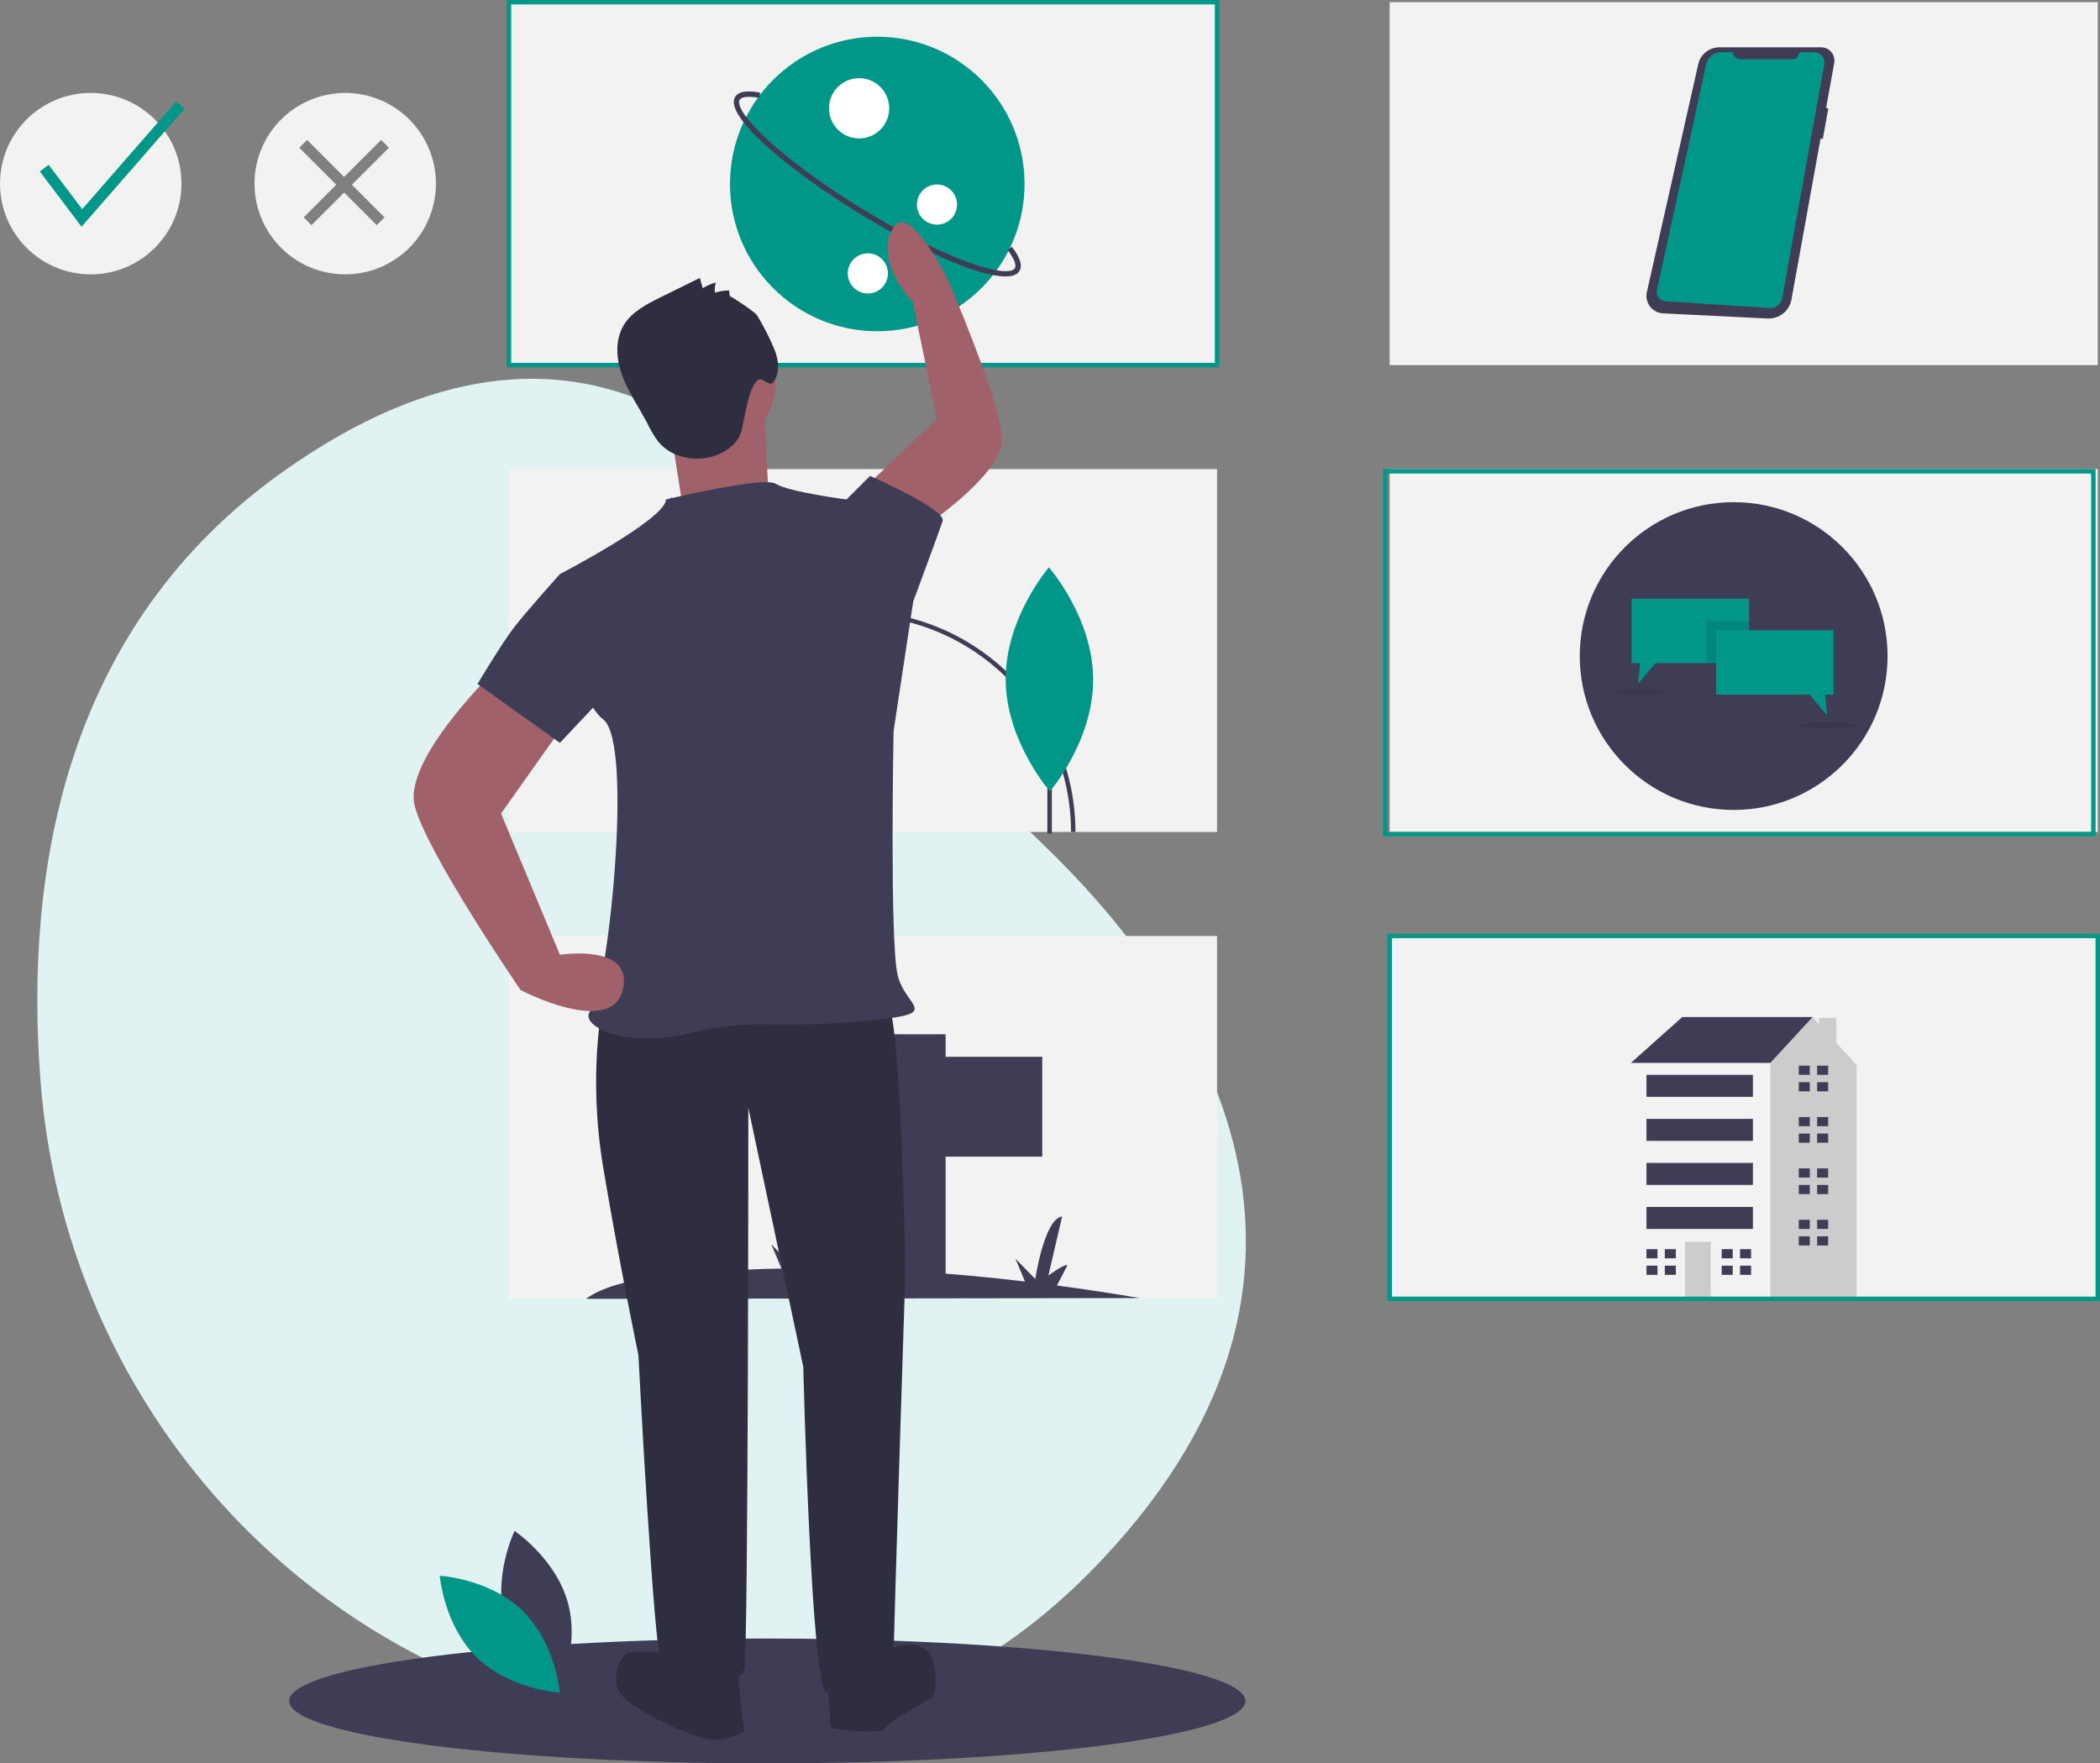 <svg width="387" height="325" viewBox="0 0 387 325" fill="none" xmlns="http://www.w3.org/2000/svg">
<rect x="0" y="0" width="387" height="325" fill="#808080" stroke="none"/>
<g clip-path="url(#clip0)">
<path d="M7.46 199.162C11.9 256.933 53.561 305.329 110.343 316.862C140.362 322.959 173.846 318.479 203.051 287.492C255.258 232.098 218.933 181.217 191.936 155.345C178.897 142.826 167.67 128.547 158.58 112.923C142.195 84.823 107.767 47.456 52.148 86.934C11.835 115.548 4.502 160.681 7.46 199.162Z" fill="#E0F2F1"/>
<path d="M229.5 313.492C229.5 319.83 190.288 324.965 141.835 324.998H141.395C117.744 324.998 96.267 323.78 80.441 321.805C79.764 321.715 79.096 321.63 78.442 321.54C75.751 321.185 73.236 320.801 70.92 320.403C59.85 318.475 53.289 316.083 53.289 313.492C53.289 311.394 57.581 309.432 65.079 307.737C69.039 306.841 73.89 306.027 79.479 305.307C80.507 305.169 81.562 305.04 82.644 304.918C98.233 303.095 118.824 301.986 141.395 301.986C145.781 301.986 150.096 302.029 154.312 302.109C196.844 302.924 229.5 307.708 229.5 313.492Z" fill="#3F3D56"/>
<path d="M386.592 172.498H256.097V239.377H386.592V172.498Z" fill="#F2F2F2"/>
<path d="M224.289 0.408H93.793V67.287H224.289V0.408Z" fill="#F2F2F2"/>
<path d="M224.697 67.694H93.386V0H224.697V67.694ZM94.201 66.879H223.881V0.816H94.201V66.879Z" fill="#009688"/>
<path d="M386.592 0.408H256.097V67.287H386.592V0.408Z" fill="#F2F2F2"/>
<path d="M224.289 86.453H93.793V153.332H224.289V86.453Z" fill="#F2F2F2"/>
<path d="M386.592 86.453H256.097V153.332H386.592V86.453Z" fill="#F2F2F2"/>
<path d="M224.289 172.498H93.793V239.377H224.289V172.498Z" fill="#F2F2F2"/>
<path d="M16.72 50.567C25.954 50.567 33.439 43.081 33.439 33.847C33.439 24.613 25.954 17.128 16.72 17.128C7.486 17.128 0 24.613 0 33.847C0 43.081 7.486 50.567 16.72 50.567Z" fill="#F2F2F2"/>
<path d="M63.617 17.128C60.31 17.128 57.077 18.108 54.328 19.945C51.578 21.782 49.435 24.394 48.169 27.449C46.904 30.504 46.573 33.866 47.218 37.109C47.863 40.352 49.456 43.331 51.794 45.67C54.132 48.008 57.111 49.6 60.355 50.246C63.598 50.891 66.96 50.56 70.015 49.294C73.07 48.029 75.681 45.886 77.518 43.136C79.356 40.387 80.336 37.154 80.336 33.847C80.336 29.413 78.575 25.16 75.439 22.025C72.303 18.889 68.051 17.128 63.617 17.128ZM70.862 40.059L69.42 41.501L63.413 35.493L57.405 41.501L55.963 40.059L61.971 34.051L55.148 27.228L56.589 25.786L63.413 32.609L70.236 25.786L71.678 27.228L64.854 34.051L70.862 40.059Z" fill="#F2F2F2"/>
<path d="M15.031 41.784L7.342 31.608L8.969 30.378L15.146 38.552L32.467 18.7L34.004 20.041L15.031 41.784Z" fill="#009688"/>
<path d="M210.081 239.239C204.778 238.341 199.679 237.569 194.782 236.925L196.718 233.172C196.065 232.945 193.197 235.094 193.197 235.094L195.738 224.2C192.455 224.596 190.786 235.719 190.786 235.719L187.118 231.959L188.894 236.187C176.013 234.63 163.053 233.814 150.078 233.744L151.735 230.532C151.082 230.305 148.214 232.454 148.214 232.454L150.755 221.56C147.472 221.956 145.803 233.08 145.803 233.08L142.135 229.319L144.016 233.797C136.557 233.92 129.109 234.426 121.702 235.313C123.378 230.309 129.071 225.549 129.071 225.549C124.723 226.842 122.443 229.009 121.251 231.029C121.144 220.704 122.861 210.441 126.323 200.712C126.323 200.712 117.336 220.267 118.483 233.393L118.62 235.724C111.002 236.814 108.005 239.377 108.005 239.377L210.081 239.239Z" fill="#3F3D56"/>
<path d="M147.473 120.388C155.438 120.388 161.896 113.93 161.896 105.965C161.896 98 155.438 91.543 147.473 91.543C139.508 91.543 133.051 98 133.051 105.965C133.051 113.93 139.508 120.388 147.473 120.388Z" fill="#FF6584"/>
<path d="M302.238 197.25L300.547 195.897L310.016 187.443H334.026V194.883L318.47 205.366L302.238 197.25Z" fill="#3F3D56"/>
<path d="M338.404 192.186V187.612H335.216V188.732L334.026 187.443L326.248 195.897L323.205 197.926L318.486 232.405L325.603 239.522H342.142V196.236L338.404 192.186Z" fill="#CCCCCC"/>
<path d="M326.248 195.897H300.547V239.522H326.248V195.897Z" fill="#F2F2F2"/>
<path d="M315.257 228.869H310.523V239.522H315.257V228.869Z" fill="#CCCCCC"/>
<path d="M305.45 231.913V230.222H303.421V231.913H305.281H305.45Z" fill="#3F3D56"/>
<path d="M305.281 233.266H303.421V234.956H305.45V233.266H305.281Z" fill="#3F3D56"/>
<path d="M308.832 230.222H306.803V231.913H308.832V230.222Z" fill="#3F3D56"/>
<path d="M308.832 233.266H306.803V234.956H308.832V233.266Z" fill="#3F3D56"/>
<path d="M319.316 231.913V230.222H317.287V231.913H319.147H319.316Z" fill="#3F3D56"/>
<path d="M319.147 233.266H317.287V234.956H319.316V233.266H319.147Z" fill="#3F3D56"/>
<path d="M322.697 230.222H320.668V231.913H322.697V230.222Z" fill="#3F3D56"/>
<path d="M322.697 233.266H320.668V234.956H322.697V233.266Z" fill="#3F3D56"/>
<path d="M333.519 198.096V196.404H331.49V198.096H333.35H333.519Z" fill="#3F3D56"/>
<path d="M333.35 199.448H331.49V201.139H333.519V199.448H333.35Z" fill="#3F3D56"/>
<path d="M336.901 196.405H334.872V198.096H336.901V196.405Z" fill="#3F3D56"/>
<path d="M336.901 199.448H334.872V201.139H336.901V199.448Z" fill="#3F3D56"/>
<path d="M333.519 207.565V205.873H331.49V207.565H333.35H333.519Z" fill="#3F3D56"/>
<path d="M333.35 208.917H331.49V210.608H333.519V208.917H333.35Z" fill="#3F3D56"/>
<path d="M336.901 205.874H334.872V207.564H336.901V205.874Z" fill="#3F3D56"/>
<path d="M336.901 208.917H334.872V210.608H336.901V208.917Z" fill="#3F3D56"/>
<path d="M333.519 217.033V215.342H331.49V217.033H333.35H333.519Z" fill="#3F3D56"/>
<path d="M333.35 218.386H331.49V220.077H333.519V218.386H333.35Z" fill="#3F3D56"/>
<path d="M336.901 215.342H334.872V217.033H336.901V215.342Z" fill="#3F3D56"/>
<path d="M336.901 218.386H334.872V220.077H336.901V218.386Z" fill="#3F3D56"/>
<path d="M333.519 226.502V224.811H331.49V226.502H333.35H333.519Z" fill="#3F3D56"/>
<path d="M333.35 227.855H331.49V229.546H333.519V227.855H333.35Z" fill="#3F3D56"/>
<path d="M336.901 224.811H334.872V226.502H336.901V224.811Z" fill="#3F3D56"/>
<path d="M336.901 227.855H334.872V229.546H336.901V227.855Z" fill="#3F3D56"/>
<path d="M323.036 198.096H303.421V202.154H323.036V198.096Z" fill="#3F3D56"/>
<path d="M323.036 206.212H303.421V210.27H323.036V206.212Z" fill="#3F3D56"/>
<path d="M323.036 214.328H303.421V218.386H323.036V214.328Z" fill="#3F3D56"/>
<path d="M323.036 222.444H303.421V226.502H323.036V222.444Z" fill="#3F3D56"/>
<path d="M147.555 194.773H164.768V190.618H174.266V194.773H192.073V213.174H174.266V236.324H164.768V213.174H147.555L138.651 203.084L147.555 194.773Z" fill="#3F3D56"/>
<path d="M198.19 153.332H197.374C197.374 142.733 193.164 132.568 185.669 125.073C178.174 117.578 168.009 113.368 157.41 113.368C146.811 113.368 136.646 117.578 129.151 125.073C121.656 132.568 117.446 142.733 117.446 153.332H116.63C116.634 142.519 120.932 132.15 128.579 124.505C136.226 116.86 146.597 112.565 157.41 112.565C168.223 112.565 178.594 116.86 186.241 124.505C193.888 132.15 198.186 142.519 198.19 153.332Z" fill="#3F3D56"/>
<path d="M137.986 112.348L136.943 112.35L137.021 153.518L138.063 153.516L137.986 112.348Z" fill="#3F3D56"/>
<path d="M147.613 117.577C147.706 131.972 137.601 143.708 137.601 143.708C137.601 143.708 127.343 132.104 127.25 117.709C127.157 103.314 137.262 91.578 137.262 91.578C137.262 91.578 147.52 103.182 147.613 117.577Z" fill="#6C63FF"/>
<path opacity="0.1" d="M147.613 117.577C147.706 131.972 137.601 143.708 137.601 143.708C137.601 143.708 127.343 132.104 127.25 117.709C127.157 103.314 137.262 91.578 137.262 91.578C137.262 91.578 147.52 103.182 147.613 117.577Z" fill="black"/>
<path d="M124.437 112.374L123.395 112.376L123.472 153.544L124.514 153.542L124.437 112.374Z" fill="#3F3D56"/>
<path d="M134.064 117.603C134.158 131.998 124.052 143.733 124.052 143.733C124.052 143.733 113.794 132.13 113.701 117.735C113.608 103.339 123.714 91.604 123.714 91.604C123.714 91.604 133.971 103.207 134.064 117.603Z" fill="#6C63FF"/>
<path d="M193.837 121.012H193.012V153.603H193.837V121.012Z" fill="#3F3D56"/>
<path d="M201.452 125.165C201.504 136.562 193.486 145.837 193.486 145.837C193.486 145.837 185.383 136.636 185.331 125.24C185.278 113.843 193.296 104.567 193.296 104.567C193.296 104.567 201.399 113.769 201.452 125.165Z" fill="#009688"/>
<path d="M319.49 149.273C335.153 149.273 347.851 136.576 347.851 120.912C347.851 105.248 335.153 92.55 319.49 92.55C303.826 92.55 291.128 105.248 291.128 120.912C291.128 136.576 303.826 149.273 319.49 149.273Z" fill="#3F3D56"/>
<path d="M322.326 110.353V122.225H305.068L301.879 126.051L302.243 122.225H300.692V110.353H322.326Z" fill="#009688"/>
<path opacity="0.1" d="M322.326 114.442H314.543V122.225H322.326V114.442Z" fill="black"/>
<path d="M316.258 116.157H337.892V128.03H336.34L336.705 131.855L333.517 128.03H316.258V116.157Z" fill="#009688"/>
<path opacity="0.1" d="M302.011 127.965C304.634 127.965 306.76 127.758 306.76 127.502C306.76 127.246 304.634 127.039 302.011 127.039C299.389 127.039 297.262 127.246 297.262 127.502C297.262 127.758 299.389 127.965 302.011 127.965Z" fill="black"/>
<path opacity="0.1" d="M336.705 134.229C339.692 134.229 342.113 133.993 342.113 133.702C342.113 133.41 339.692 133.174 336.705 133.174C333.718 133.174 331.296 133.41 331.296 133.702C331.296 133.993 333.718 134.229 336.705 134.229Z" fill="black"/>
<path d="M335.59 8.72H316.849C315.945 8.72 315.068 9.027 314.361 9.592C313.655 10.157 313.162 10.945 312.963 11.827L303.493 53.83C303.39 54.288 303.388 54.763 303.488 55.222C303.588 55.681 303.787 56.113 304.071 56.486C304.355 56.86 304.718 57.168 305.133 57.387C305.549 57.606 306.007 57.731 306.476 57.754L325.742 58.703C326.774 58.754 327.789 58.428 328.597 57.785C329.406 57.143 329.953 56.228 330.137 55.212L335.509 25.515L335.909 25.63L336.936 20.001L336.525 19.898L338.024 11.609C338.089 11.254 338.074 10.889 337.981 10.54C337.888 10.192 337.719 9.868 337.487 9.592C337.254 9.316 336.964 9.095 336.636 8.944C336.308 8.793 335.951 8.717 335.59 8.72Z" fill="#3F3D56"/>
<path d="M319.316 9.625H317.129C316.5 9.625 315.891 9.84 315.402 10.234C314.912 10.628 314.573 11.178 314.439 11.791L305.349 53.451C305.297 53.691 305.297 53.94 305.349 54.179C305.402 54.419 305.505 54.645 305.653 54.841C305.801 55.037 305.989 55.199 306.205 55.316C306.421 55.432 306.66 55.501 306.905 55.517L326.108 56.776C326.65 56.811 327.186 56.646 327.614 56.312C328.041 55.977 328.331 55.497 328.427 54.963L336.183 11.903C336.233 11.625 336.222 11.338 336.149 11.065C336.077 10.791 335.945 10.536 335.763 10.319C335.582 10.102 335.355 9.927 335.098 9.807C334.842 9.687 334.562 9.625 334.279 9.625H332.203C332.002 9.625 331.807 9.691 331.648 9.813C331.488 9.936 331.374 10.107 331.321 10.301C331.275 10.472 331.174 10.623 331.033 10.731C330.893 10.839 330.72 10.898 330.543 10.898H320.691C320.343 10.898 320.009 10.767 319.754 10.531C319.499 10.295 319.343 9.971 319.316 9.625Z" fill="#009688"/>
<path d="M161.67 61.049C176.659 61.049 188.809 48.898 188.809 33.909C188.809 18.92 176.659 6.769 161.67 6.769C146.681 6.769 134.53 18.92 134.53 33.909C134.53 48.898 146.681 61.049 161.67 61.049Z" fill="#009688"/>
<path d="M185.302 50.949C180.091 50.949 168.584 45.597 158.35 39.329C145.651 31.55 133.317 21.384 135.474 17.863C136.083 16.869 137.594 16.608 140.092 17.067L139.913 18.043C137.978 17.686 136.669 17.811 136.319 18.381C135.81 19.213 136.933 21.629 141.616 25.914C145.883 29.819 152.01 34.282 158.868 38.483C165.726 42.684 172.487 46.113 177.904 48.141C183.848 50.365 186.511 50.268 187.02 49.437C187.37 48.865 186.884 47.641 185.686 46.077L186.473 45.474C188.02 47.494 188.476 48.959 187.866 49.954C187.447 50.638 186.557 50.949 185.302 50.949Z" fill="#3F3D56"/>
<path d="M158.32 25.51C161.386 25.51 163.871 23.025 163.871 19.959C163.871 16.893 161.386 14.408 158.32 14.408C155.254 14.408 152.769 16.893 152.769 19.959C152.769 23.025 155.254 25.51 158.32 25.51Z" fill="white"/>
<path d="M159.928 54.092C161.972 54.092 163.629 52.435 163.629 50.391C163.629 48.347 161.972 46.69 159.928 46.69C157.884 46.69 156.227 48.347 156.227 50.391C156.227 52.435 157.884 54.092 159.928 54.092Z" fill="white"/>
<path d="M172.672 41.404C174.716 41.404 176.373 39.747 176.373 37.703C176.373 35.659 174.716 34.002 172.672 34.002C170.628 34.002 168.971 35.659 168.971 37.703C168.971 39.747 170.628 41.404 172.672 41.404Z" fill="white"/>
<path d="M387 239.785H255.689V172.091H387L387 239.785ZM256.505 238.969H386.184V172.906H256.505V238.969Z" fill="#009688"/>
<path d="M386.184 154.147H254.874V86.453H386.184V154.147ZM255.689 153.332H385.369V87.269H255.689V153.332Z" fill="#009688"/>
<path d="M93.039 298.634C95.266 306.863 102.891 311.96 102.891 311.96C102.891 311.96 106.907 303.714 104.681 295.484C102.455 287.255 94.829 282.158 94.829 282.158C94.829 282.158 90.813 290.404 93.039 298.634Z" fill="#3F3D56"/>
<path d="M96.311 296.865C102.42 302.812 103.166 311.953 103.166 311.953C103.166 311.953 94.007 311.453 87.898 305.507C81.789 299.56 81.043 290.418 81.043 290.418C81.043 290.418 90.202 290.918 96.311 296.865Z" fill="#009688"/>
<path d="M117.652 183.928L111.142 184.651C111.142 184.651 108.248 197.672 111.142 215.034C114.036 232.395 117.652 249.757 117.652 249.757C117.652 249.757 120.546 306.181 121.993 306.904C123.44 307.628 136.461 311.968 137.184 307.628C137.907 303.288 137.907 204.183 137.907 204.183L148.035 251.927C148.035 251.927 149.482 311.968 152.375 311.968C155.269 311.968 164.673 311.245 164.673 306.181C164.673 301.117 166.843 234.565 166.843 234.565C166.843 234.565 166.12 185.375 163.226 183.928C160.333 182.481 117.652 183.928 117.652 183.928Z" fill="#2F2E41"/>
<path d="M123.44 304.734C123.44 304.734 116.929 304.011 115.482 304.734C114.036 305.458 111.865 310.521 115.482 313.415C119.099 316.309 128.503 320.649 131.397 320.649C134.291 320.649 137.184 319.202 137.184 319.202L135.737 306.905L123.44 304.734Z" fill="#2F2E41"/>
<path d="M152.375 308.351L153.099 318.479C153.099 318.479 162.503 319.926 163.226 318.479C163.95 317.032 171.183 313.415 171.907 312.692C172.63 311.968 173.354 304.011 169.013 303.288C164.673 302.564 163.226 304.734 163.226 304.734L152.375 308.351Z" fill="#2F2E41"/>
<path d="M169.186 97.85C169.186 97.85 185.001 87.68 184.635 80.693C184.269 73.706 174.735 51.675 174.735 51.675C174.735 51.675 167.276 36.168 164.311 42.505C161.346 48.843 168.208 55.589 168.208 55.589L172.638 77.2L160.6 88.684L169.186 97.85Z" fill="#A0616A"/>
<path d="M129.95 83.377C137.141 83.377 142.971 77.547 142.971 70.356C142.971 63.164 137.141 57.335 129.95 57.335C122.759 57.335 116.929 63.164 116.929 70.356C116.929 77.547 122.759 83.377 129.95 83.377Z" fill="#A0616A"/>
<path d="M123.44 78.313L125.61 92.057L141.524 89.164C141.524 89.164 140.801 75.419 140.801 73.973C140.801 72.526 123.44 78.313 123.44 78.313Z" fill="#A0616A"/>
<path d="M122.716 92.057C122.716 92.057 140.801 87.717 142.971 89.164C145.141 90.611 155.992 92.057 155.992 92.057L168.29 110.866L164.673 134.737C164.673 134.737 163.949 173.077 165.396 179.588C166.843 186.098 174.8 186.822 158.162 188.268C141.524 189.715 138.631 187.545 127.056 190.439C115.482 193.332 106.078 188.992 108.972 186.098C111.865 183.205 116.929 136.908 111.142 132.567C105.355 128.227 103.185 105.802 103.185 105.802C103.185 105.802 122.716 95.674 122.716 92.057Z" fill="#3F3D56"/>
<path d="M153.822 94.228L155.992 92.057L160.333 87.717C160.333 87.717 174.439 93.866 173.715 96.036C172.992 98.206 168.29 110.866 168.29 110.866L161.779 113.036L153.822 94.228Z" fill="#3F3D56"/>
<path d="M134.494 54.581L134.361 53.538C133.476 53.532 132.596 53.671 131.755 53.947C131.669 53.318 131.724 52.678 131.916 52.072C131.061 52.292 130.247 52.646 129.504 53.121L128.978 51.218L121.746 54.782C119.15 56.061 116.413 57.467 114.929 59.951C113.275 62.721 113.563 66.281 114.694 69.303C115.825 72.325 117.704 74.999 119.21 77.852C119.782 79.079 120.469 80.248 121.263 81.345C123.992 84.748 129.306 85.435 133.154 83.382C134.575 82.624 135.865 81.491 136.45 79.991C136.799 79.094 136.879 78.118 137.108 77.183C137.584 75.238 138.137 71.224 139.716 69.994C140.411 69.453 141.789 71.247 142.365 70.581C143.845 68.868 143.534 66.226 142.615 64.157C141.733 62.079 140.702 60.068 139.529 58.138C139.033 57.363 134.478 54.455 134.494 54.581Z" fill="#2F2E41"/>
<path d="M91.61 123.163C91.61 123.163 74.249 139.801 76.419 148.482C78.589 157.163 95.951 182.481 95.951 182.481C95.951 182.481 112.589 191.162 114.759 182.481C116.929 173.801 103.185 175.971 103.185 175.971L92.334 149.929L104.631 132.567L91.61 123.163Z" fill="#A0616A"/>
<path d="M111.865 107.249L103.185 105.802C103.185 105.802 96.674 113.036 94.504 115.929C92.334 118.823 87.993 126.057 87.993 126.057L103.185 136.908L114.759 124.61L111.865 107.249Z" fill="#3F3D56"/>
</g>
<defs>
<clipPath id="clip0">
<rect width="387" height="324.998" fill="white"/>
</clipPath>
</defs>
</svg>
